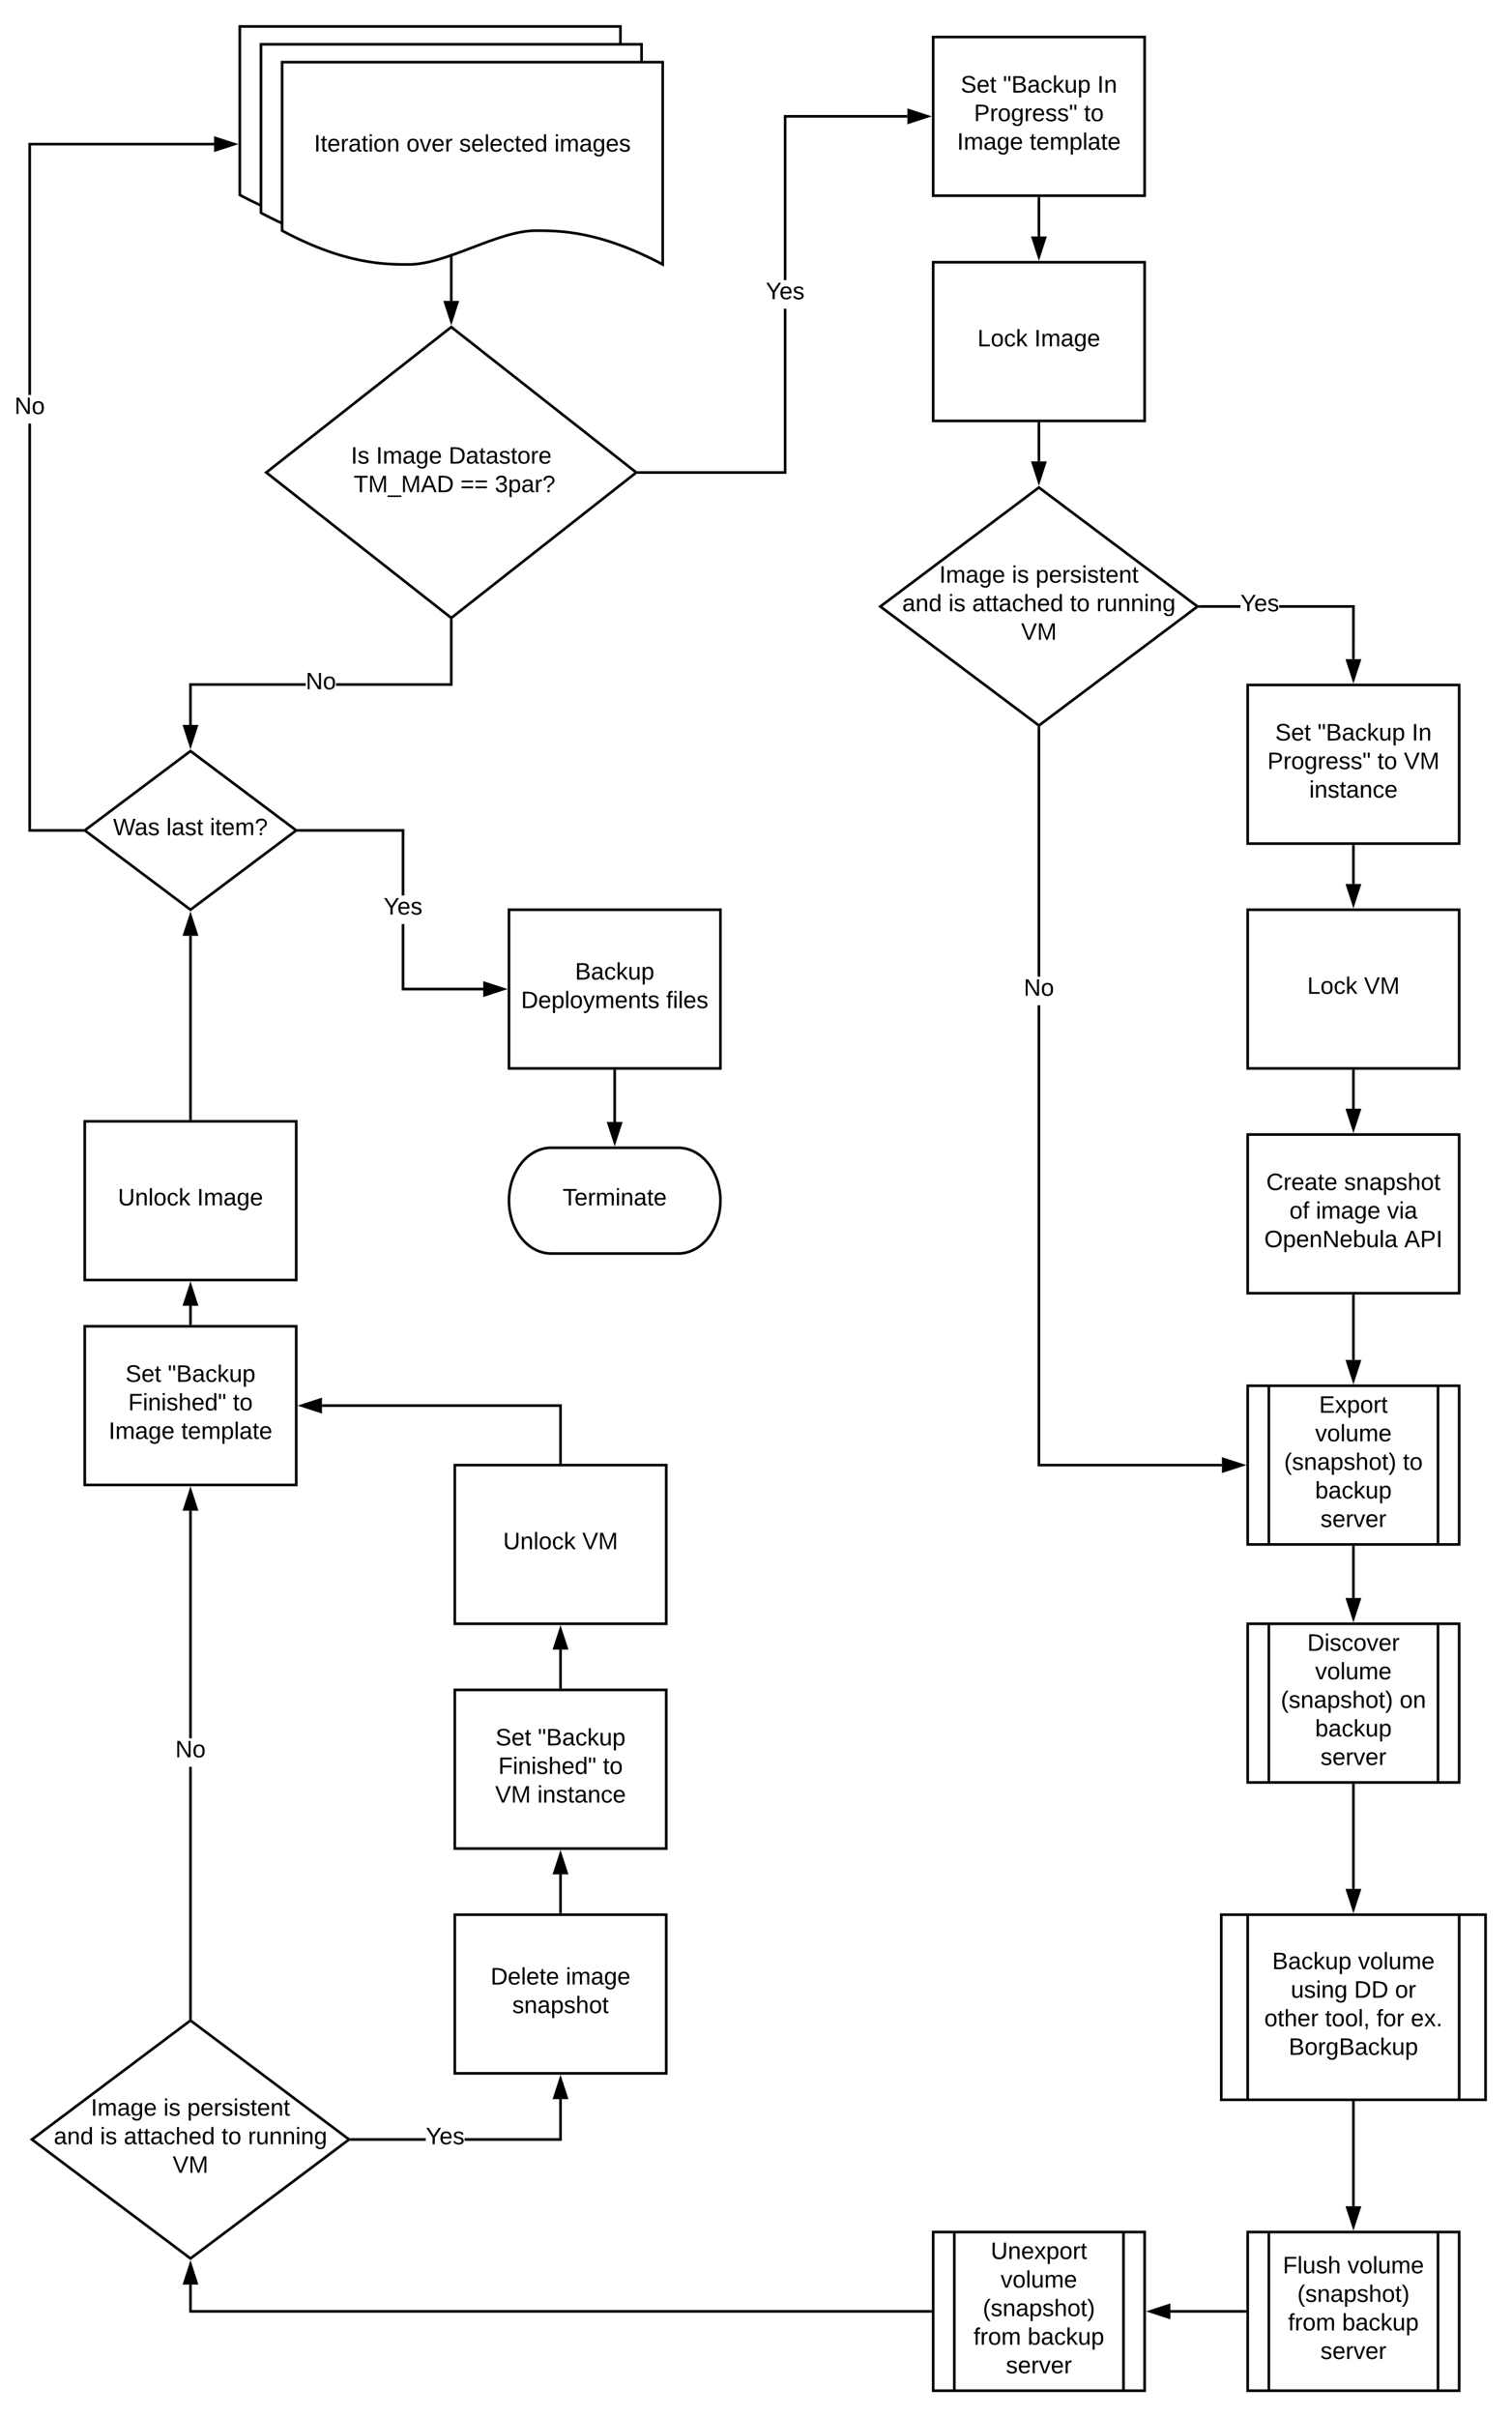 <svg xmlns="http://www.w3.org/2000/svg" xmlns:xlink="http://www.w3.org/1999/xlink" xmlns:lucid="lucid" width="1144.14" height="1828"><g transform="translate(-77.525 -21.2)" lucid:page-tab-id="0_0"><path d="M0 0h1323.2v1870.4H0z" fill="#fff"/><path d="M259 41.2h288v153c-48.1-25.55-78.05-25.55-96.2-25.55-28.8 0-67.1 25.55-95.9 25.55-17.85 0-48.1 0-95.9-25.55z" stroke="#000" stroke-width="2" fill="#fff"/><path d="M275 54.7h288v153c-48.1-25.55-78.05-25.55-96.2-25.55-28.8 0-67.1 25.55-95.9 25.55-17.85 0-48.1 0-95.9-25.55z" stroke="#000" stroke-width="2" fill="#fff"/><path d="M291 68.2h288v153c-48.1-25.55-78.05-25.55-96.2-25.55-28.8 0-67.1 25.55-95.9 25.55-17.85 0-48.1 0-95.9-25.55z" stroke="#000" stroke-width="2" fill="#fff"/><use xlink:href="#a" transform="matrix(1,0,0,1,296,73.2) translate(19.15 62.6)"/><use xlink:href="#b" transform="matrix(1,0,0,1,296,73.2) translate(89.05 62.6)"/><use xlink:href="#c" transform="matrix(1,0,0,1,296,73.2) translate(129 62.6)"/><use xlink:href="#d" transform="matrix(1,0,0,1,296,73.2) translate(200.95 62.6)"/><path d="M419 268.53l140 110-140 110-140-110z" stroke="#000" stroke-width="2" fill="#fff"/><use xlink:href="#e" transform="matrix(1,0,0,1,284,273.533) translate(59.075 98.3)"/><use xlink:href="#f" transform="matrix(1,0,0,1,284,273.533) translate(78.075 98.3)"/><use xlink:href="#g" transform="matrix(1,0,0,1,284,273.533) translate(133.025 98.3)"/><use xlink:href="#h" transform="matrix(1,0,0,1,284,273.533) translate(56.125 119.9)"/><use xlink:href="#i" transform="matrix(1,0,0,1,284,273.533) translate(61.125 119.9)"/><use xlink:href="#j" transform="matrix(1,0,0,1,284,273.533) translate(141.925 119.9)"/><use xlink:href="#k" transform="matrix(1,0,0,1,284,273.533) translate(167.925 119.9)"/><path d="M863.67 389.87l120 90-120 90-120-90z" stroke="#000" stroke-width="2" fill="#fff"/><use xlink:href="#l" transform="matrix(1,0,0,1,748.667,394.867) translate(39.6 67)"/><use xlink:href="#m" transform="matrix(1,0,0,1,748.667,394.867) translate(94.55 67)"/><use xlink:href="#n" transform="matrix(1,0,0,1,748.667,394.867) translate(112.5 67)"/><use xlink:href="#o" transform="matrix(1,0,0,1,748.667,394.867) translate(11.575 88.6)"/><use xlink:href="#m" transform="matrix(1,0,0,1,748.667,394.867) translate(46.575 88.6)"/><use xlink:href="#p" transform="matrix(1,0,0,1,748.667,394.867) translate(64.525 88.6)"/><use xlink:href="#q" transform="matrix(1,0,0,1,748.667,394.867) translate(138.525 88.6)"/><use xlink:href="#r" transform="matrix(1,0,0,1,748.667,394.867) translate(158.525 88.6)"/><use xlink:href="#s" transform="matrix(1,0,0,1,748.667,394.867) translate(101.525 110.2)"/><path d="M783.67 49.2h160v120h-160z" stroke="#000" stroke-width="2" fill="#fff"/><use xlink:href="#t" transform="matrix(1,0,0,1,788.667,54.2) translate(15.825 37)"/><use xlink:href="#u" transform="matrix(1,0,0,1,788.667,54.2) translate(47.825 37)"/><use xlink:href="#v" transform="matrix(1,0,0,1,788.667,54.2) translate(119.175 37)"/><use xlink:href="#w" transform="matrix(1,0,0,1,788.667,54.2) translate(25.875 58.6)"/><use xlink:href="#x" transform="matrix(1,0,0,1,788.667,54.2) translate(109.125 58.6)"/><use xlink:href="#f" transform="matrix(1,0,0,1,788.667,54.2) translate(13.075 80.2)"/><use xlink:href="#y" transform="matrix(1,0,0,1,788.667,54.2) translate(68.025 80.2)"/><path d="M421.67 1469.2h160v120h-160z" stroke="#000" stroke-width="2" fill="#fff"/><use xlink:href="#z" transform="matrix(1,0,0,1,426.667,1474.2) translate(22.1 47.8)"/><use xlink:href="#A" transform="matrix(1,0,0,1,426.667,1474.2) translate(79 47.8)"/><use xlink:href="#B" transform="matrix(1,0,0,1,426.667,1474.2) translate(38.5 69.4)"/><path d="M1102.67 519.7h-2v-38.83h-55.16v-2h57.17zm-116.34-38.83v-2h29.83v2z"/><path d="M986.36 480.87H984l1.33-1-1.33-1h2.36zM1101.67 534.96l-4.64-14.26h9.27z"/><path d="M1101.67 538.2l-6.02-18.5h12.03zm-3.26-16.5l3.27 10.03 3.26-10.03z"/><use xlink:href="#C" transform="matrix(1,0,0,1,1016.161,469.067) translate(0 14.4)"/><path d="M221.67 589.2l80 60-80 60-80-60z" stroke="#000" stroke-width="2" fill="#fff"/><use xlink:href="#D" transform="matrix(1,0,0,1,146.667,594.2) translate(16.425 58.6)"/><use xlink:href="#E" transform="matrix(1,0,0,1,146.667,594.2) translate(56.725 58.6)"/><use xlink:href="#F" transform="matrix(1,0,0,1,146.667,594.2) translate(89.675 58.6)"/><path d="M101 648.2h38v2H99V341.5h2zm138.5-517H101v188.7h-2V129.2h140.5z"/><path d="M140 649.2l1.33 1h-2.36v-2h2.36zM254.76 130.2l-14.26 4.64v-9.27z"/><path d="M258 130.2l-18.5 6.02V124.2zm-16.5 3.27l10.03-3.26-10.03-3.25z"/><use xlink:href="#G" transform="matrix(1,0,0,1,88.525,319.904) translate(0 14.4)"/><path d="M308.86 539.88h-86.2v29.57h-2v-31.57h88.2zm111.14 0h-88.2v-2H418V490.8h2z"/><path d="M420 490.83h-2v-1.8l1 .78 1-.78zM221.67 584.7l-4.64-14.25h9.27z"/><path d="M221.67 587.95l-6.02-18.5h12.03zm-3.26-16.5l3.27 10.03 3.26-10.03z"/><use xlink:href="#G" transform="matrix(1,0,0,1,308.858,528.078) translate(0 14.4)"/><path d="M672.64 379.53H561.62v-2h109.02V254.67h2zm91.52-269.33h-91.52v122.87h-2V108.2h93.52z"/><path d="M561.64 379.53h-2.3l1.28-1-1.27-1h2.3zM779.43 109.2l-14.27 4.64v-9.28z"/><path d="M782.67 109.2l-18.5 6v-12zm-16.5 3.26l10.02-3.26-10.04-3.26z"/><use xlink:href="#C" transform="matrix(1,0,0,1,656.968,233.067) translate(0 14.4)"/><path d="M383.5 768.2h59.66v2H381.5V720h2zm0-69.8h-2v-48.2h-77.17v-2h79.17z"/><path d="M304.36 650.2H302l1.33-1-1.33-1h2.36zM458.43 769.2l-14.27 4.64v-9.28z"/><path d="M461.67 769.2l-18.5 6v-12zm-16.5 3.26l10.02-3.26-10.04-3.26z"/><use xlink:href="#C" transform="matrix(1,0,0,1,367.825,698.4) translate(0 14.4)"/><path d="M462.67 709.2h160v120h-160z" stroke="#000" stroke-width="2" fill="#fff"/><use xlink:href="#H" transform="matrix(1,0,0,1,467.667,714.2) translate(45 47.8)"/><use xlink:href="#I" transform="matrix(1,0,0,1,467.667,714.2) translate(4.125 69.4)"/><use xlink:href="#J" transform="matrix(1,0,0,1,467.667,714.2) translate(113.975 69.4)"/><path d="M864.67 1128.2h137.5v2h-139.5V781.43h2zm0-368.37h-2v-187.7h2z"/><path d="M864.67 572.14h-2v-1.77l1 .75 1-.75zM1017.43 1129.2l-14.27 4.64v-9.28z"/><path d="M1020.67 1129.2l-18.5 6v-12zm-16.5 3.26l10.02-3.26-10.04-3.26z"/><use xlink:href="#G" transform="matrix(1,0,0,1,852.192,759.831) translate(0 14.4)"/><path d="M141.67 1024.2h160v120h-160z" stroke="#000" stroke-width="2" fill="#fff"/><use xlink:href="#t" transform="matrix(1,0,0,1,146.667,1029.2) translate(25.825 37)"/><use xlink:href="#K" transform="matrix(1,0,0,1,146.667,1029.2) translate(57.825 37)"/><use xlink:href="#L" transform="matrix(1,0,0,1,146.667,1029.2) translate(27.9 58.6)"/><use xlink:href="#M" transform="matrix(1,0,0,1,146.667,1029.2) translate(107.1 58.6)"/><use xlink:href="#N" transform="matrix(1,0,0,1,146.667,1029.2) translate(13.075 80.2)"/><use xlink:href="#y" transform="matrix(1,0,0,1,146.667,1029.2) translate(68.025 80.2)"/><path d="M1021.67 539.2h160v120h-160z" stroke="#000" stroke-width="2" fill="#fff"/><use xlink:href="#t" transform="matrix(1,0,0,1,1026.667,544.2) translate(15.825 37)"/><use xlink:href="#u" transform="matrix(1,0,0,1,1026.667,544.2) translate(47.825 37)"/><use xlink:href="#v" transform="matrix(1,0,0,1,1026.667,544.2) translate(119.175 37)"/><use xlink:href="#w" transform="matrix(1,0,0,1,1026.667,544.2) translate(9.9 58.6)"/><use xlink:href="#q" transform="matrix(1,0,0,1,1026.667,544.2) translate(93.15 58.6)"/><use xlink:href="#O" transform="matrix(1,0,0,1,1026.667,544.2) translate(113.15 58.6)"/><use xlink:href="#P" transform="matrix(1,0,0,1,1026.667,544.2) translate(41.525 80.2)"/><path d="M1021.67 879.2h160v120h-160z" stroke="#000" stroke-width="2" fill="#fff"/><use xlink:href="#Q" transform="matrix(1,0,0,1,1026.667,884.2) translate(9.05 37)"/><use xlink:href="#R" transform="matrix(1,0,0,1,1026.667,884.2) translate(67.95 37)"/><use xlink:href="#S" transform="matrix(1,0,0,1,1026.667,884.2) translate(26.575 58.6)"/><use xlink:href="#T" transform="matrix(1,0,0,1,1026.667,884.2) translate(46.575 58.6)"/><use xlink:href="#U" transform="matrix(1,0,0,1,1026.667,884.2) translate(100.475 58.6)"/><use xlink:href="#V" transform="matrix(1,0,0,1,1026.667,884.2) translate(7.55 80.2)"/><use xlink:href="#W" transform="matrix(1,0,0,1,1026.667,884.2) translate(113.45 80.2)"/><path d="M1021.67 1069.2h160v120h-160z" stroke="#000" stroke-width="2" fill="#fff"/><path d="M1037.67 1069.2v120m128-120v120" stroke="#000" stroke-width="2" fill="none"/><use xlink:href="#X" transform="matrix(1,0,0,1,1046.667,1074.2) translate(29.025 15.4)"/><use xlink:href="#Y" transform="matrix(1,0,0,1,1046.667,1074.2) translate(26.05 37)"/><use xlink:href="#Z" transform="matrix(1,0,0,1,1046.667,1074.2) translate(2.55 58.6)"/><use xlink:href="#x" transform="matrix(1,0,0,1,1046.667,1074.2) translate(92.45 58.6)"/><use xlink:href="#aa" transform="matrix(1,0,0,1,1046.667,1074.2) translate(26 80.2)"/><use xlink:href="#ab" transform="matrix(1,0,0,1,1046.667,1074.2) translate(30.05 101.8)"/><path d="M1021.67 1249.2h160v120h-160z" stroke="#000" stroke-width="2" fill="#fff"/><path d="M1037.67 1249.2v120m128-120v120" stroke="#000" stroke-width="2" fill="none"/><use xlink:href="#ac" transform="matrix(1,0,0,1,1046.667,1254.2) translate(20.075 15.4)"/><use xlink:href="#Y" transform="matrix(1,0,0,1,1046.667,1254.2) translate(26.05 37)"/><use xlink:href="#Z" transform="matrix(1,0,0,1,1046.667,1254.2) translate(0.05 58.6)"/><use xlink:href="#ad" transform="matrix(1,0,0,1,1046.667,1254.2) translate(89.95 58.6)"/><use xlink:href="#aa" transform="matrix(1,0,0,1,1046.667,1254.2) translate(26 80.2)"/><use xlink:href="#ab" transform="matrix(1,0,0,1,1046.667,1254.2) translate(30.05 101.8)"/><path d="M1101.67 1191.2v38.5" stroke="#000" stroke-width="2" fill="none"/><path d="M1102.67 1191.23h-2v-1.03h2z"/><path d="M1101.67 1244.96l-4.64-14.26h9.27z" stroke="#000" stroke-width="2"/><path d="M1001.67 1469.2h200v140h-200z" stroke="#000" stroke-width="2" fill="#fff"/><path d="M1021.67 1469.2v140m160-140v140" stroke="#000" stroke-width="2" fill="none"/><use xlink:href="#ae" transform="matrix(1,0,0,1,1031.667,1474.2) translate(8.55 36.2)"/><use xlink:href="#Y" transform="matrix(1,0,0,1,1031.667,1474.2) translate(73.55 36.2)"/><use xlink:href="#af" transform="matrix(1,0,0,1,1031.667,1474.2) translate(22.6 57.8)"/><use xlink:href="#ag" transform="matrix(1,0,0,1,1031.667,1474.2) translate(70.55 57.8)"/><use xlink:href="#ah" transform="matrix(1,0,0,1,1031.667,1474.2) translate(101.45 57.8)"/><use xlink:href="#ai" transform="matrix(1,0,0,1,1031.667,1474.2) translate(2.575 79.4)"/><use xlink:href="#aj" transform="matrix(1,0,0,1,1031.667,1474.2) translate(48.525 79.4)"/><use xlink:href="#ak" transform="matrix(1,0,0,1,1031.667,1474.2) translate(87.475 79.4)"/><use xlink:href="#al" transform="matrix(1,0,0,1,1031.667,1474.2) translate(113.425 79.4)"/><use xlink:href="#am" transform="matrix(1,0,0,1,1031.667,1474.2) translate(21.025 101)"/><path d="M1021.67 1709.2h160v120h-160z" stroke="#000" stroke-width="2" fill="#fff"/><path d="M1037.67 1709.2v120m128-120v120" stroke="#000" stroke-width="2" fill="none"/><use xlink:href="#an" transform="matrix(1,0,0,1,1046.667,1714.2) translate(1.6 26.2)"/><use xlink:href="#Y" transform="matrix(1,0,0,1,1046.667,1714.2) translate(50.5 26.2)"/><use xlink:href="#ao" transform="matrix(1,0,0,1,1046.667,1714.2) translate(12.55 47.8)"/><use xlink:href="#ap" transform="matrix(1,0,0,1,1046.667,1714.2) translate(5.55 69.4)"/><use xlink:href="#aa" transform="matrix(1,0,0,1,1046.667,1714.2) translate(46.45 69.4)"/><use xlink:href="#ab" transform="matrix(1,0,0,1,1046.667,1714.2) translate(30.05 91)"/><path d="M783.67 1709.2h160v120h-160z" stroke="#000" stroke-width="2" fill="#fff"/><path d="M799.67 1709.2v120m128-120v120" stroke="#000" stroke-width="2" fill="none"/><use xlink:href="#aq" transform="matrix(1,0,0,1,808.667,1714.2) translate(18.55 15.4)"/><use xlink:href="#Y" transform="matrix(1,0,0,1,808.667,1714.2) translate(26.05 37)"/><use xlink:href="#ao" transform="matrix(1,0,0,1,808.667,1714.2) translate(12.55 58.6)"/><use xlink:href="#ap" transform="matrix(1,0,0,1,808.667,1714.2) translate(5.55 80.2)"/><use xlink:href="#aa" transform="matrix(1,0,0,1,808.667,1714.2) translate(46.45 80.2)"/><use xlink:href="#ab" transform="matrix(1,0,0,1,808.667,1714.2) translate(30.05 101.8)"/><path d="M1101.67 1611.2v78.5" stroke="#000" stroke-width="2" fill="none"/><path d="M1102.67 1611.23h-2v-1.03h2z"/><path d="M1101.67 1704.96l-4.64-14.26h9.27z" stroke="#000" stroke-width="2"/><path d="M1019.67 1769.2h-56.5" stroke="#000" stroke-width="2" fill="none"/><path d="M1020.67 1770.2h-1.03v-2h1.03z"/><path d="M947.9 1769.2l14.27-4.64v9.28z" stroke="#000" stroke-width="2"/><path d="M221.67 1549.2l120 90-120 90-120-90z" stroke="#000" stroke-width="2" fill="#fff"/><g><use xlink:href="#l" transform="matrix(1,0,0,1,106.667,1554.2) translate(39.6 67)"/><use xlink:href="#m" transform="matrix(1,0,0,1,106.667,1554.2) translate(94.55 67)"/><use xlink:href="#n" transform="matrix(1,0,0,1,106.667,1554.2) translate(112.5 67)"/><use xlink:href="#o" transform="matrix(1,0,0,1,106.667,1554.2) translate(11.575 88.6)"/><use xlink:href="#m" transform="matrix(1,0,0,1,106.667,1554.2) translate(46.575 88.6)"/><use xlink:href="#p" transform="matrix(1,0,0,1,106.667,1554.2) translate(64.525 88.6)"/><use xlink:href="#q" transform="matrix(1,0,0,1,106.667,1554.2) translate(138.525 88.6)"/><use xlink:href="#r" transform="matrix(1,0,0,1,106.667,1554.2) translate(158.525 88.6)"/><use xlink:href="#s" transform="matrix(1,0,0,1,106.667,1554.2) translate(101.525 110.2)"/></g><path d="M781.67 1769.2h-560v-20.25" stroke="#000" stroke-width="2" fill="none"/><path d="M782.67 1770.2h-1.03v-2h1.03z"/><path d="M221.67 1733.7l4.63 14.25h-9.27z" stroke="#000" stroke-width="2"/><path d="M421.67 1299.2h160v120h-160z" stroke="#000" stroke-width="2" fill="#fff"/><g><use xlink:href="#t" transform="matrix(1,0,0,1,426.667,1304.2) translate(25.825 37)"/><use xlink:href="#K" transform="matrix(1,0,0,1,426.667,1304.2) translate(57.825 37)"/><use xlink:href="#L" transform="matrix(1,0,0,1,426.667,1304.2) translate(27.9 58.6)"/><use xlink:href="#M" transform="matrix(1,0,0,1,426.667,1304.2) translate(107.1 58.6)"/><use xlink:href="#ar" transform="matrix(1,0,0,1,426.667,1304.2) translate(25.55 80.2)"/><use xlink:href="#P" transform="matrix(1,0,0,1,426.667,1304.2) translate(57.5 80.2)"/></g><path d="M501.67 1467.2v-28.5" stroke="#000" stroke-width="2" fill="none"/><path d="M502.67 1468.2h-2v-1.03h2z"/><path d="M501.67 1423.44l4.63 14.26h-9.27z" stroke="#000" stroke-width="2"/><path d="M590.67 889.2c17.67 0 32 17.9 32 40s-14.33 40-32 40h-96c-17.68 0-32-17.9-32-40s14.32-40 32-40z" stroke="#000" stroke-width="2" fill="#fff"/><g><use xlink:href="#as" transform="matrix(1,0,0,1,467.667,894.2) translate(35.6 38.6)"/></g><path d="M542.67 831.2v38.5" stroke="#000" stroke-width="2" fill="none"/><path d="M543.67 831.23h-2v-1.03h2z"/><path d="M542.67 884.96l-4.64-14.26h9.27z" stroke="#000" stroke-width="2"/><path d="M1101.67 1371.2v78.5" stroke="#000" stroke-width="2" fill="none"/><path d="M1102.67 1371.23h-2v-1.03h2z"/><path d="M1101.67 1464.96l-4.64-14.26h9.27z" stroke="#000" stroke-width="2"/><path d="M1101.67 1001.2v48.5" stroke="#000" stroke-width="2" fill="none"/><path d="M1102.67 1001.23h-2v-1.03h2z"/><path d="M1101.67 1064.96l-4.64-14.26h9.27z" stroke="#000" stroke-width="2"/><path d="M783.67 219.53h160v120h-160z" stroke="#000" stroke-width="2" fill="#fff"/><g><use xlink:href="#at" transform="matrix(1,0,0,1,788.667,224.533) translate(28.525 58.6)"/><use xlink:href="#au" transform="matrix(1,0,0,1,788.667,224.533) translate(71.525 58.6)"/></g><path d="M863.67 171.2v28.83" stroke="#000" stroke-width="2" fill="none"/><path d="M864.67 171.23h-2v-1.03h2z"/><path d="M863.67 215.3l-4.64-14.27h9.27z" stroke="#000" stroke-width="2"/><path d="M863.67 341.53v28.58" stroke="#000" stroke-width="2" fill="none"/><path d="M864.67 341.56h-2v-1.03h2z"/><path d="M863.67 385.38l-4.64-14.27h9.27z" stroke="#000" stroke-width="2"/><path d="M141.67 869.2h160v120h-160z" stroke="#000" stroke-width="2" fill="#fff"/><g><use xlink:href="#av" transform="matrix(1,0,0,1,146.667,874.2) translate(20.075 58.6)"/><use xlink:href="#au" transform="matrix(1,0,0,1,146.667,874.2) translate(79.975 58.6)"/></g><path d="M221.67 1022.2v-13.5" stroke="#000" stroke-width="2" fill="none"/><path d="M222.67 1023.2h-2v-1.03h2z"/><path d="M221.67 993.44l4.63 14.26h-9.27z" stroke="#000" stroke-width="2"/><path d="M1021.67 709.2h160v120h-160z" stroke="#000" stroke-width="2" fill="#fff"/><g><use xlink:href="#at" transform="matrix(1,0,0,1,1026.667,714.2) translate(40.025 58.6)"/><use xlink:href="#s" transform="matrix(1,0,0,1,1026.667,714.2) translate(83.025 58.6)"/></g><path d="M1101.67 661.2v28.5" stroke="#000" stroke-width="2" fill="none"/><path d="M1102.67 661.23h-2v-1.03h2z"/><path d="M1101.67 704.96l-4.64-14.26h9.27z" stroke="#000" stroke-width="2"/><path d="M1101.67 831.2v28.5" stroke="#000" stroke-width="2" fill="none"/><path d="M1102.67 831.23h-2v-1.03h2z"/><path d="M1101.67 874.96l-4.64-14.26h9.27z" stroke="#000" stroke-width="2"/><path d="M421.67 1129.2h160v120h-160z" stroke="#000" stroke-width="2" fill="#fff"/><g><use xlink:href="#av" transform="matrix(1,0,0,1,426.667,1134.2) translate(31.575 58.6)"/><use xlink:href="#s" transform="matrix(1,0,0,1,426.667,1134.2) translate(91.475 58.6)"/></g><path d="M501.67 1297.2v-28.5" stroke="#000" stroke-width="2" fill="none"/><path d="M502.67 1298.2h-2v-1.03h2z"/><path d="M501.67 1253.44l4.63 14.26h-9.27z" stroke="#000" stroke-width="2"/><path d="M419 215.84v32.92" stroke="#000" stroke-width="2" fill="none"/><path d="M420 215.87h-2v-.68l2-.7z"/><path d="M419 264.03l-4.64-14.27h9.28z" stroke="#000" stroke-width="2"/><path d="M222.67 1546.95h-2v-189.58h2zm0-211.17h-2V1163.7h2z"/><path d="M222.67 1548.7l-1-.75-1 .75v-1.78h2zM226.3 1162.7h-9.27l4.64-14.26z"/><path d="M227.68 1163.7h-12.03l6.02-18.5zm-9.27-2h6.53l-3.26-10.03z"/><g><use xlink:href="#aw" transform="matrix(1,0,0,1,210.192,1335.775) translate(0 14.4)"/></g><path d="M399.7 1640.2h-55.37v-2h55.38zm102.97 0h-73.6v-2h71.6v-29.5h2z"/><path d="M344.36 1640.2H342l1.33-1-1.33-1h2.36zM506.3 1607.7h-9.27l4.64-14.26z"/><path d="M507.68 1608.7h-12.03l6.02-18.5zm-9.27-2h6.53l-3.26-10.03z"/><g><use xlink:href="#ax" transform="matrix(1,0,0,1,399.711,1628.4) translate(0 14.4)"/></g><path d="M501.67 1127.2v-43h-180.5" stroke="#000" stroke-width="2" fill="none"/><path d="M502.67 1128.2h-2v-1.03h2z"/><path d="M305.9 1084.2l14.27-4.64v9.28z" stroke="#000" stroke-width="2"/><path d="M221.67 867.2V728.95" stroke="#000" stroke-width="2" fill="none"/><path d="M222.67 868.2h-2v-1.03h2z"/><path d="M221.67 713.7l4.63 14.25h-9.27z" stroke="#000" stroke-width="2"/><defs><path d="M33 0v-248h34V0H33" id="ay"/><path d="M59-47c-2 24 18 29 38 22v24C64 9 27 4 27-40v-127H5v-23h24l9-43h21v43h35v23H59v120" id="az"/><path d="M100-194c63 0 86 42 84 106H49c0 40 14 67 53 68 26 1 43-12 49-29l28 8c-11 28-37 45-77 45C44 4 14-33 15-96c1-61 26-98 85-98zm52 81c6-60-76-77-97-28-3 7-6 17-6 28h103" id="aA"/><path d="M114-163C36-179 61-72 57 0H25l-1-190h30c1 12-1 29 2 39 6-27 23-49 58-41v29" id="aB"/><path d="M141-36C126-15 110 5 73 4 37 3 15-17 15-53c-1-64 63-63 125-63 3-35-9-54-41-54-24 1-41 7-42 31l-33-3c5-37 33-52 76-52 45 0 72 20 72 64v82c-1 20 7 32 28 27v20c-31 9-61-2-59-35zM48-53c0 20 12 33 32 33 41-3 63-29 60-74-43 2-92-5-92 41" id="aC"/><path d="M24-231v-30h32v30H24zM24 0v-190h32V0H24" id="aD"/><path d="M100-194c62-1 85 37 85 99 1 63-27 99-86 99S16-35 15-95c0-66 28-99 85-99zM99-20c44 1 53-31 53-75 0-43-8-75-51-75s-53 32-53 75 10 74 51 75" id="aE"/><path d="M117-194c89-4 53 116 60 194h-32v-121c0-31-8-49-39-48C34-167 62-67 57 0H25l-1-190h30c1 10-1 24 2 32 11-22 29-35 61-36" id="aF"/><g id="a"><use transform="matrix(0.05,0,0,0.05,0,0)" xlink:href="#ay"/><use transform="matrix(0.05,0,0,0.05,5,0)" xlink:href="#az"/><use transform="matrix(0.05,0,0,0.05,10,0)" xlink:href="#aA"/><use transform="matrix(0.05,0,0,0.05,20,0)" xlink:href="#aB"/><use transform="matrix(0.05,0,0,0.05,25.95,0)" xlink:href="#aC"/><use transform="matrix(0.05,0,0,0.05,35.95,0)" xlink:href="#az"/><use transform="matrix(0.05,0,0,0.05,40.95,0)" xlink:href="#aD"/><use transform="matrix(0.05,0,0,0.05,44.9,0)" xlink:href="#aE"/><use transform="matrix(0.05,0,0,0.05,54.9,0)" xlink:href="#aF"/></g><path d="M108 0H70L1-190h34L89-25l56-165h34" id="aG"/><g id="b"><use transform="matrix(0.05,0,0,0.05,0,0)" xlink:href="#aE"/><use transform="matrix(0.05,0,0,0.05,10,0)" xlink:href="#aG"/><use transform="matrix(0.05,0,0,0.05,19,0)" xlink:href="#aA"/><use transform="matrix(0.05,0,0,0.05,29,0)" xlink:href="#aB"/></g><path d="M135-143c-3-34-86-38-87 0 15 53 115 12 119 90S17 21 10-45l28-5c4 36 97 45 98 0-10-56-113-15-118-90-4-57 82-63 122-42 12 7 21 19 24 35" id="aH"/><path d="M24 0v-261h32V0H24" id="aI"/><path d="M96-169c-40 0-48 33-48 73s9 75 48 75c24 0 41-14 43-38l32 2c-6 37-31 61-74 61-59 0-76-41-82-99-10-93 101-131 147-64 4 7 5 14 7 22l-32 3c-4-21-16-35-41-35" id="aJ"/><path d="M85-194c31 0 48 13 60 33l-1-100h32l1 261h-30c-2-10 0-23-3-31C134-8 116 4 85 4 32 4 16-35 15-94c0-66 23-100 70-100zm9 24c-40 0-46 34-46 75 0 40 6 74 45 74 42 0 51-32 51-76 0-42-9-74-50-73" id="aK"/><g id="c"><use transform="matrix(0.05,0,0,0.05,0,0)" xlink:href="#aH"/><use transform="matrix(0.05,0,0,0.05,9,0)" xlink:href="#aA"/><use transform="matrix(0.05,0,0,0.05,19,0)" xlink:href="#aI"/><use transform="matrix(0.05,0,0,0.05,22.95,0)" xlink:href="#aA"/><use transform="matrix(0.05,0,0,0.05,32.95,0)" xlink:href="#aJ"/><use transform="matrix(0.05,0,0,0.05,41.95,0)" xlink:href="#az"/><use transform="matrix(0.05,0,0,0.05,46.95,0)" xlink:href="#aA"/><use transform="matrix(0.05,0,0,0.05,56.95,0)" xlink:href="#aK"/></g><path d="M210-169c-67 3-38 105-44 169h-31v-121c0-29-5-50-35-48C34-165 62-65 56 0H25l-1-190h30c1 10-1 24 2 32 10-44 99-50 107 0 11-21 27-35 58-36 85-2 47 119 55 194h-31v-121c0-29-5-49-35-48" id="aL"/><path d="M177-190C167-65 218 103 67 71c-23-6-38-20-44-43l32-5c15 47 100 32 89-28v-30C133-14 115 1 83 1 29 1 15-40 15-95c0-56 16-97 71-98 29-1 48 16 59 35 1-10 0-23 2-32h30zM94-22c36 0 50-32 50-73 0-42-14-75-50-75-39 0-46 34-46 75s6 73 46 73" id="aM"/><g id="d"><use transform="matrix(0.05,0,0,0.05,0,0)" xlink:href="#aD"/><use transform="matrix(0.05,0,0,0.05,3.95,0)" xlink:href="#aL"/><use transform="matrix(0.05,0,0,0.05,18.9,0)" xlink:href="#aC"/><use transform="matrix(0.05,0,0,0.05,28.9,0)" xlink:href="#aM"/><use transform="matrix(0.05,0,0,0.05,38.9,0)" xlink:href="#aA"/><use transform="matrix(0.05,0,0,0.05,48.9,0)" xlink:href="#aH"/></g><g id="e"><use transform="matrix(0.05,0,0,0.05,0,0)" xlink:href="#ay"/><use transform="matrix(0.05,0,0,0.05,5,0)" xlink:href="#aH"/></g><g id="f"><use transform="matrix(0.05,0,0,0.05,0,0)" xlink:href="#ay"/><use transform="matrix(0.05,0,0,0.05,5,0)" xlink:href="#aL"/><use transform="matrix(0.05,0,0,0.05,19.95,0)" xlink:href="#aC"/><use transform="matrix(0.05,0,0,0.05,29.95,0)" xlink:href="#aM"/><use transform="matrix(0.05,0,0,0.05,39.95,0)" xlink:href="#aA"/></g><path d="M30-248c118-7 216 8 213 122C240-48 200 0 122 0H30v-248zM63-27c89 8 146-16 146-99s-60-101-146-95v194" id="aN"/><g id="g"><use transform="matrix(0.05,0,0,0.05,0,0)" xlink:href="#aN"/><use transform="matrix(0.05,0,0,0.05,12.95,0)" xlink:href="#aC"/><use transform="matrix(0.05,0,0,0.05,22.95,0)" xlink:href="#az"/><use transform="matrix(0.05,0,0,0.05,27.95,0)" xlink:href="#aC"/><use transform="matrix(0.05,0,0,0.05,37.95,0)" xlink:href="#aH"/><use transform="matrix(0.05,0,0,0.05,46.95,0)" xlink:href="#az"/><use transform="matrix(0.05,0,0,0.05,51.95,0)" xlink:href="#aE"/><use transform="matrix(0.05,0,0,0.05,61.95,0)" xlink:href="#aB"/><use transform="matrix(0.05,0,0,0.05,67.9,0)" xlink:href="#aA"/></g><path d="M127-220V0H93v-220H8v-28h204v28h-85" id="aO"/><path d="M240 0l2-218c-23 76-54 145-80 218h-23L58-218 59 0H30v-248h44l77 211c21-75 51-140 76-211h43V0h-30" id="aP"/><path d="M-5 72V49h209v23H-5" id="aQ"/><path d="M205 0l-28-72H64L36 0H1l101-248h38L239 0h-34zm-38-99l-47-123c-12 45-31 82-46 123h93" id="aR"/><g id="i"><use transform="matrix(0.05,0,0,0.05,0,0)" xlink:href="#aO"/><use transform="matrix(0.05,0,0,0.05,10.95,0)" xlink:href="#aP"/><use transform="matrix(0.05,0,0,0.05,25.9,0)" xlink:href="#aQ"/><use transform="matrix(0.05,0,0,0.05,35.9,0)" xlink:href="#aP"/><use transform="matrix(0.05,0,0,0.05,50.85,0)" xlink:href="#aR"/><use transform="matrix(0.05,0,0,0.05,62.85,0)" xlink:href="#aN"/></g><path d="M18-150v-26h174v26H18zm0 90v-26h174v26H18" id="aS"/><g id="j"><use transform="matrix(0.05,0,0,0.05,0,0)" xlink:href="#aS"/><use transform="matrix(0.05,0,0,0.05,10.5,0)" xlink:href="#aS"/></g><path d="M126-127c33 6 58 20 58 59 0 88-139 92-164 29-3-8-5-16-6-25l32-3c6 27 21 44 54 44 32 0 52-15 52-46 0-38-36-46-79-43v-28c39 1 72-4 72-42 0-27-17-43-46-43-28 0-47 15-49 41l-32-3c6-42 35-63 81-64 48-1 79 21 79 65 0 36-21 52-52 59" id="aT"/><path d="M115-194c55 1 70 41 70 98S169 2 115 4C84 4 66-9 55-30l1 105H24l-1-265h31l2 30c10-21 28-34 59-34zm-8 174c40 0 45-34 45-75s-6-73-45-74c-42 0-51 32-51 76 0 43 10 73 51 73" id="aU"/><path d="M103-251c84 0 111 97 45 133-19 10-37 24-39 52H78c0-63 77-55 77-114 0-30-21-42-52-43-32 0-53 17-56 46l-32-2c7-45 34-72 88-72zM77 0v-35h34V0H77" id="aV"/><g id="k"><use transform="matrix(0.05,0,0,0.05,0,0)" xlink:href="#aT"/><use transform="matrix(0.05,0,0,0.05,10,0)" xlink:href="#aU"/><use transform="matrix(0.05,0,0,0.05,20,0)" xlink:href="#aC"/><use transform="matrix(0.05,0,0,0.05,30,0)" xlink:href="#aB"/><use transform="matrix(0.05,0,0,0.05,35.95,0)" xlink:href="#aV"/></g><g id="l"><use transform="matrix(0.05,0,0,0.05,0,0)" xlink:href="#ay"/><use transform="matrix(0.05,0,0,0.05,5,0)" xlink:href="#aL"/><use transform="matrix(0.05,0,0,0.05,19.95,0)" xlink:href="#aC"/><use transform="matrix(0.05,0,0,0.05,29.95,0)" xlink:href="#aM"/><use transform="matrix(0.05,0,0,0.05,39.95,0)" xlink:href="#aA"/></g><g id="m"><use transform="matrix(0.05,0,0,0.05,0,0)" xlink:href="#aD"/><use transform="matrix(0.05,0,0,0.05,3.95,0)" xlink:href="#aH"/></g><g id="n"><use transform="matrix(0.05,0,0,0.05,0,0)" xlink:href="#aU"/><use transform="matrix(0.05,0,0,0.05,10,0)" xlink:href="#aA"/><use transform="matrix(0.05,0,0,0.05,20,0)" xlink:href="#aB"/><use transform="matrix(0.05,0,0,0.05,25.95,0)" xlink:href="#aH"/><use transform="matrix(0.05,0,0,0.05,34.95,0)" xlink:href="#aD"/><use transform="matrix(0.05,0,0,0.05,38.9,0)" xlink:href="#aH"/><use transform="matrix(0.05,0,0,0.05,47.9,0)" xlink:href="#az"/><use transform="matrix(0.05,0,0,0.05,52.9,0)" xlink:href="#aA"/><use transform="matrix(0.05,0,0,0.05,62.9,0)" xlink:href="#aF"/><use transform="matrix(0.05,0,0,0.05,72.9,0)" xlink:href="#az"/></g><g id="o"><use transform="matrix(0.05,0,0,0.05,0,0)" xlink:href="#aC"/><use transform="matrix(0.05,0,0,0.05,10,0)" xlink:href="#aF"/><use transform="matrix(0.05,0,0,0.05,20,0)" xlink:href="#aK"/></g><path d="M106-169C34-169 62-67 57 0H25v-261h32l-1 103c12-21 28-36 61-36 89 0 53 116 60 194h-32v-121c2-32-8-49-39-48" id="aW"/><g id="p"><use transform="matrix(0.05,0,0,0.05,0,0)" xlink:href="#aC"/><use transform="matrix(0.05,0,0,0.05,10,0)" xlink:href="#az"/><use transform="matrix(0.05,0,0,0.05,15,0)" xlink:href="#az"/><use transform="matrix(0.05,0,0,0.05,20,0)" xlink:href="#aC"/><use transform="matrix(0.05,0,0,0.05,30,0)" xlink:href="#aJ"/><use transform="matrix(0.05,0,0,0.05,39,0)" xlink:href="#aW"/><use transform="matrix(0.05,0,0,0.05,49,0)" xlink:href="#aA"/><use transform="matrix(0.05,0,0,0.05,59,0)" xlink:href="#aK"/></g><g id="q"><use transform="matrix(0.05,0,0,0.05,0,0)" xlink:href="#az"/><use transform="matrix(0.05,0,0,0.05,5,0)" xlink:href="#aE"/></g><path d="M84 4C-5 8 30-112 23-190h32v120c0 31 7 50 39 49 72-2 45-101 50-169h31l1 190h-30c-1-10 1-25-2-33-11 22-28 36-60 37" id="aX"/><g id="r"><use transform="matrix(0.05,0,0,0.05,0,0)" xlink:href="#aB"/><use transform="matrix(0.05,0,0,0.05,5.95,0)" xlink:href="#aX"/><use transform="matrix(0.05,0,0,0.05,15.95,0)" xlink:href="#aF"/><use transform="matrix(0.05,0,0,0.05,25.95,0)" xlink:href="#aF"/><use transform="matrix(0.05,0,0,0.05,35.95,0)" xlink:href="#aD"/><use transform="matrix(0.05,0,0,0.05,39.9,0)" xlink:href="#aF"/><use transform="matrix(0.05,0,0,0.05,49.9,0)" xlink:href="#aM"/></g><path d="M137 0h-34L2-248h35l83 218 83-218h36" id="aY"/><g id="s"><use transform="matrix(0.05,0,0,0.05,0,0)" xlink:href="#aY"/><use transform="matrix(0.05,0,0,0.05,12,0)" xlink:href="#aP"/></g><path d="M185-189c-5-48-123-54-124 2 14 75 158 14 163 119 3 78-121 87-175 55-17-10-28-26-33-46l33-7c5 56 141 63 141-1 0-78-155-14-162-118-5-82 145-84 179-34 5 7 8 16 11 25" id="aZ"/><g id="t"><use transform="matrix(0.05,0,0,0.05,0,0)" xlink:href="#aZ"/><use transform="matrix(0.05,0,0,0.05,12,0)" xlink:href="#aA"/><use transform="matrix(0.05,0,0,0.05,22,0)" xlink:href="#az"/></g><path d="M109-170H84l-4-78h32zm-65 0H19l-4-78h33" id="ba"/><path d="M160-131c35 5 61 23 61 61C221 17 115-2 30 0v-248c76 3 177-17 177 60 0 33-19 50-47 57zm-97-11c50-1 110 9 110-42 0-47-63-36-110-37v79zm0 115c55-2 124 14 124-45 0-56-70-42-124-44v89" id="bb"/><path d="M143 0L79-87 56-68V0H24v-261h32v163l83-92h37l-77 82L181 0h-38" id="bc"/><g id="u"><use transform="matrix(0.05,0,0,0.05,0,0)" xlink:href="#ba"/><use transform="matrix(0.05,0,0,0.05,6.35,0)" xlink:href="#bb"/><use transform="matrix(0.05,0,0,0.05,18.35,0)" xlink:href="#aC"/><use transform="matrix(0.05,0,0,0.05,28.35,0)" xlink:href="#aJ"/><use transform="matrix(0.05,0,0,0.05,37.35,0)" xlink:href="#bc"/><use transform="matrix(0.05,0,0,0.05,46.35,0)" xlink:href="#aX"/><use transform="matrix(0.05,0,0,0.05,56.35,0)" xlink:href="#aU"/></g><g id="v"><use transform="matrix(0.05,0,0,0.05,0,0)" xlink:href="#ay"/><use transform="matrix(0.05,0,0,0.05,5,0)" xlink:href="#aF"/></g><path d="M30-248c87 1 191-15 191 75 0 78-77 80-158 76V0H30v-248zm33 125c57 0 124 11 124-50 0-59-68-47-124-48v98" id="bd"/><g id="w"><use transform="matrix(0.05,0,0,0.05,0,0)" xlink:href="#bd"/><use transform="matrix(0.05,0,0,0.05,12,0)" xlink:href="#aB"/><use transform="matrix(0.05,0,0,0.05,17.95,0)" xlink:href="#aE"/><use transform="matrix(0.05,0,0,0.05,27.95,0)" xlink:href="#aM"/><use transform="matrix(0.05,0,0,0.05,37.95,0)" xlink:href="#aB"/><use transform="matrix(0.05,0,0,0.05,43.9,0)" xlink:href="#aA"/><use transform="matrix(0.05,0,0,0.05,53.9,0)" xlink:href="#aH"/><use transform="matrix(0.05,0,0,0.05,62.9,0)" xlink:href="#aH"/><use transform="matrix(0.05,0,0,0.05,71.9,0)" xlink:href="#ba"/></g><g id="x"><use transform="matrix(0.05,0,0,0.05,0,0)" xlink:href="#az"/><use transform="matrix(0.05,0,0,0.05,5,0)" xlink:href="#aE"/></g><g id="y"><use transform="matrix(0.05,0,0,0.05,0,0)" xlink:href="#az"/><use transform="matrix(0.05,0,0,0.05,5,0)" xlink:href="#aA"/><use transform="matrix(0.05,0,0,0.05,15,0)" xlink:href="#aL"/><use transform="matrix(0.05,0,0,0.05,29.95,0)" xlink:href="#aU"/><use transform="matrix(0.05,0,0,0.05,39.95,0)" xlink:href="#aI"/><use transform="matrix(0.05,0,0,0.05,43.9,0)" xlink:href="#aC"/><use transform="matrix(0.05,0,0,0.05,53.9,0)" xlink:href="#az"/><use transform="matrix(0.05,0,0,0.05,58.9,0)" xlink:href="#aA"/></g><g id="z"><use transform="matrix(0.05,0,0,0.05,0,0)" xlink:href="#aN"/><use transform="matrix(0.05,0,0,0.05,12.95,0)" xlink:href="#aA"/><use transform="matrix(0.05,0,0,0.05,22.95,0)" xlink:href="#aI"/><use transform="matrix(0.05,0,0,0.05,26.9,0)" xlink:href="#aA"/><use transform="matrix(0.05,0,0,0.05,36.9,0)" xlink:href="#az"/><use transform="matrix(0.05,0,0,0.05,41.9,0)" xlink:href="#aA"/></g><g id="A"><use transform="matrix(0.05,0,0,0.05,0,0)" xlink:href="#aD"/><use transform="matrix(0.05,0,0,0.05,3.95,0)" xlink:href="#aL"/><use transform="matrix(0.05,0,0,0.05,18.9,0)" xlink:href="#aC"/><use transform="matrix(0.05,0,0,0.05,28.9,0)" xlink:href="#aM"/><use transform="matrix(0.05,0,0,0.05,38.9,0)" xlink:href="#aA"/></g><g id="B"><use transform="matrix(0.05,0,0,0.05,0,0)" xlink:href="#aH"/><use transform="matrix(0.05,0,0,0.05,9,0)" xlink:href="#aF"/><use transform="matrix(0.05,0,0,0.05,19,0)" xlink:href="#aC"/><use transform="matrix(0.05,0,0,0.05,29,0)" xlink:href="#aU"/><use transform="matrix(0.05,0,0,0.05,39,0)" xlink:href="#aH"/><use transform="matrix(0.05,0,0,0.05,48,0)" xlink:href="#aW"/><use transform="matrix(0.05,0,0,0.05,58,0)" xlink:href="#aE"/><use transform="matrix(0.05,0,0,0.05,68,0)" xlink:href="#az"/></g><path d="M137-103V0h-34v-103L8-248h37l75 118 75-118h37" id="be"/><g id="C"><use transform="matrix(0.05,0,0,0.05,0,0)" xlink:href="#be"/><use transform="matrix(0.05,0,0,0.05,10.35,0)" xlink:href="#aA"/><use transform="matrix(0.05,0,0,0.05,20.35,0)" xlink:href="#aH"/></g><path d="M266 0h-40l-56-210L115 0H75L2-248h35L96-30l15-64 43-154h32l59 218 59-218h35" id="bf"/><g id="D"><use transform="matrix(0.05,0,0,0.05,0,0)" xlink:href="#bf"/><use transform="matrix(0.05,0,0,0.05,16.3,0)" xlink:href="#aC"/><use transform="matrix(0.05,0,0,0.05,26.3,0)" xlink:href="#aH"/></g><g id="E"><use transform="matrix(0.05,0,0,0.05,0,0)" xlink:href="#aI"/><use transform="matrix(0.05,0,0,0.05,3.95,0)" xlink:href="#aC"/><use transform="matrix(0.05,0,0,0.05,13.95,0)" xlink:href="#aH"/><use transform="matrix(0.05,0,0,0.05,22.95,0)" xlink:href="#az"/></g><g id="F"><use transform="matrix(0.05,0,0,0.05,0,0)" xlink:href="#aD"/><use transform="matrix(0.05,0,0,0.05,3.95,0)" xlink:href="#az"/><use transform="matrix(0.05,0,0,0.05,8.95,0)" xlink:href="#aA"/><use transform="matrix(0.05,0,0,0.05,18.95,0)" xlink:href="#aL"/><use transform="matrix(0.05,0,0,0.05,33.9,0)" xlink:href="#aV"/></g><path d="M190 0L58-211 59 0H30v-248h39L202-35l-2-213h31V0h-41" id="bg"/><g id="G"><use transform="matrix(0.05,0,0,0.05,0,0)" xlink:href="#bg"/><use transform="matrix(0.05,0,0,0.05,12.95,0)" xlink:href="#aE"/></g><g id="H"><use transform="matrix(0.05,0,0,0.05,0,0)" xlink:href="#bb"/><use transform="matrix(0.05,0,0,0.05,12,0)" xlink:href="#aC"/><use transform="matrix(0.05,0,0,0.05,22,0)" xlink:href="#aJ"/><use transform="matrix(0.05,0,0,0.05,31,0)" xlink:href="#bc"/><use transform="matrix(0.05,0,0,0.05,40,0)" xlink:href="#aX"/><use transform="matrix(0.05,0,0,0.05,50,0)" xlink:href="#aU"/></g><path d="M179-190L93 31C79 59 56 82 12 73V49c39 6 53-20 64-50L1-190h34L92-34l54-156h33" id="bh"/><g id="I"><use transform="matrix(0.05,0,0,0.05,0,0)" xlink:href="#aN"/><use transform="matrix(0.05,0,0,0.05,12.95,0)" xlink:href="#aA"/><use transform="matrix(0.05,0,0,0.05,22.95,0)" xlink:href="#aU"/><use transform="matrix(0.05,0,0,0.05,32.95,0)" xlink:href="#aI"/><use transform="matrix(0.05,0,0,0.05,36.9,0)" xlink:href="#aE"/><use transform="matrix(0.05,0,0,0.05,46.9,0)" xlink:href="#bh"/><use transform="matrix(0.05,0,0,0.05,55.9,0)" xlink:href="#aL"/><use transform="matrix(0.05,0,0,0.05,70.85,0)" xlink:href="#aA"/><use transform="matrix(0.05,0,0,0.05,80.85,0)" xlink:href="#aF"/><use transform="matrix(0.05,0,0,0.05,90.85,0)" xlink:href="#az"/><use transform="matrix(0.05,0,0,0.05,95.85,0)" xlink:href="#aH"/></g><path d="M101-234c-31-9-42 10-38 44h38v23H63V0H32v-167H5v-23h27c-7-52 17-82 69-68v24" id="bi"/><g id="J"><use transform="matrix(0.05,0,0,0.05,0,0)" xlink:href="#bi"/><use transform="matrix(0.05,0,0,0.05,5,0)" xlink:href="#aD"/><use transform="matrix(0.05,0,0,0.05,8.95,0)" xlink:href="#aI"/><use transform="matrix(0.05,0,0,0.05,12.9,0)" xlink:href="#aA"/><use transform="matrix(0.05,0,0,0.05,22.9,0)" xlink:href="#aH"/></g><g id="K"><use transform="matrix(0.05,0,0,0.05,0,0)" xlink:href="#ba"/><use transform="matrix(0.05,0,0,0.05,6.35,0)" xlink:href="#bb"/><use transform="matrix(0.05,0,0,0.05,18.35,0)" xlink:href="#aC"/><use transform="matrix(0.05,0,0,0.05,28.35,0)" xlink:href="#aJ"/><use transform="matrix(0.05,0,0,0.05,37.35,0)" xlink:href="#bc"/><use transform="matrix(0.05,0,0,0.05,46.35,0)" xlink:href="#aX"/><use transform="matrix(0.05,0,0,0.05,56.35,0)" xlink:href="#aU"/></g><path d="M63-220v92h138v28H63V0H30v-248h175v28H63" id="bj"/><g id="L"><use transform="matrix(0.05,0,0,0.05,0,0)" xlink:href="#bj"/><use transform="matrix(0.05,0,0,0.05,10.95,0)" xlink:href="#aD"/><use transform="matrix(0.05,0,0,0.05,14.9,0)" xlink:href="#aF"/><use transform="matrix(0.05,0,0,0.05,24.9,0)" xlink:href="#aD"/><use transform="matrix(0.05,0,0,0.05,28.85,0)" xlink:href="#aH"/><use transform="matrix(0.05,0,0,0.05,37.85,0)" xlink:href="#aW"/><use transform="matrix(0.05,0,0,0.05,47.85,0)" xlink:href="#aA"/><use transform="matrix(0.05,0,0,0.05,57.85,0)" xlink:href="#aK"/><use transform="matrix(0.05,0,0,0.05,67.85,0)" xlink:href="#ba"/></g><g id="M"><use transform="matrix(0.05,0,0,0.05,0,0)" xlink:href="#az"/><use transform="matrix(0.05,0,0,0.05,5,0)" xlink:href="#aE"/></g><g id="N"><use transform="matrix(0.05,0,0,0.05,0,0)" xlink:href="#ay"/><use transform="matrix(0.05,0,0,0.05,5,0)" xlink:href="#aL"/><use transform="matrix(0.05,0,0,0.05,19.95,0)" xlink:href="#aC"/><use transform="matrix(0.05,0,0,0.05,29.95,0)" xlink:href="#aM"/><use transform="matrix(0.05,0,0,0.05,39.95,0)" xlink:href="#aA"/></g><g id="O"><use transform="matrix(0.05,0,0,0.05,0,0)" xlink:href="#aY"/><use transform="matrix(0.05,0,0,0.05,12,0)" xlink:href="#aP"/></g><g id="P"><use transform="matrix(0.05,0,0,0.05,0,0)" xlink:href="#aD"/><use transform="matrix(0.05,0,0,0.05,3.95,0)" xlink:href="#aF"/><use transform="matrix(0.05,0,0,0.05,13.95,0)" xlink:href="#aH"/><use transform="matrix(0.05,0,0,0.05,22.95,0)" xlink:href="#az"/><use transform="matrix(0.05,0,0,0.05,27.95,0)" xlink:href="#aC"/><use transform="matrix(0.05,0,0,0.05,37.95,0)" xlink:href="#aF"/><use transform="matrix(0.05,0,0,0.05,47.95,0)" xlink:href="#aJ"/><use transform="matrix(0.05,0,0,0.05,56.95,0)" xlink:href="#aA"/></g><path d="M212-179c-10-28-35-45-73-45-59 0-87 40-87 99 0 60 29 101 89 101 43 0 62-24 78-52l27 14C228-24 195 4 139 4 59 4 22-46 18-125c-6-104 99-153 187-111 19 9 31 26 39 46" id="bk"/><g id="Q"><use transform="matrix(0.05,0,0,0.05,0,0)" xlink:href="#bk"/><use transform="matrix(0.05,0,0,0.05,12.95,0)" xlink:href="#aB"/><use transform="matrix(0.05,0,0,0.05,18.9,0)" xlink:href="#aA"/><use transform="matrix(0.05,0,0,0.05,28.9,0)" xlink:href="#aC"/><use transform="matrix(0.05,0,0,0.05,38.9,0)" xlink:href="#az"/><use transform="matrix(0.05,0,0,0.05,43.9,0)" xlink:href="#aA"/></g><g id="R"><use transform="matrix(0.05,0,0,0.05,0,0)" xlink:href="#aH"/><use transform="matrix(0.05,0,0,0.05,9,0)" xlink:href="#aF"/><use transform="matrix(0.05,0,0,0.05,19,0)" xlink:href="#aC"/><use transform="matrix(0.05,0,0,0.05,29,0)" xlink:href="#aU"/><use transform="matrix(0.05,0,0,0.05,39,0)" xlink:href="#aH"/><use transform="matrix(0.05,0,0,0.05,48,0)" xlink:href="#aW"/><use transform="matrix(0.05,0,0,0.05,58,0)" xlink:href="#aE"/><use transform="matrix(0.05,0,0,0.05,68,0)" xlink:href="#az"/></g><g id="S"><use transform="matrix(0.05,0,0,0.05,0,0)" xlink:href="#aE"/><use transform="matrix(0.05,0,0,0.05,10,0)" xlink:href="#bi"/></g><g id="T"><use transform="matrix(0.05,0,0,0.05,0,0)" xlink:href="#aD"/><use transform="matrix(0.05,0,0,0.05,3.95,0)" xlink:href="#aL"/><use transform="matrix(0.05,0,0,0.05,18.9,0)" xlink:href="#aC"/><use transform="matrix(0.05,0,0,0.05,28.9,0)" xlink:href="#aM"/><use transform="matrix(0.05,0,0,0.05,38.9,0)" xlink:href="#aA"/></g><g id="U"><use transform="matrix(0.05,0,0,0.05,0,0)" xlink:href="#aG"/><use transform="matrix(0.05,0,0,0.05,9,0)" xlink:href="#aD"/><use transform="matrix(0.05,0,0,0.05,12.95,0)" xlink:href="#aC"/></g><path d="M140-251c81 0 123 46 123 126C263-46 219 4 140 4 59 4 17-45 17-125s42-126 123-126zm0 227c63 0 89-41 89-101s-29-99-89-99c-61 0-89 39-89 99S79-25 140-24" id="bl"/><path d="M115-194c53 0 69 39 70 98 0 66-23 100-70 100C84 3 66-7 56-30L54 0H23l1-261h32v101c10-23 28-34 59-34zm-8 174c40 0 45-34 45-75 0-40-5-75-45-74-42 0-51 32-51 76 0 43 10 73 51 73" id="bm"/><g id="V"><use transform="matrix(0.05,0,0,0.05,0,0)" xlink:href="#bl"/><use transform="matrix(0.05,0,0,0.05,14,0)" xlink:href="#aU"/><use transform="matrix(0.05,0,0,0.05,24,0)" xlink:href="#aA"/><use transform="matrix(0.05,0,0,0.05,34,0)" xlink:href="#aF"/><use transform="matrix(0.05,0,0,0.05,44,0)" xlink:href="#bg"/><use transform="matrix(0.05,0,0,0.05,56.95,0)" xlink:href="#aA"/><use transform="matrix(0.05,0,0,0.05,66.95,0)" xlink:href="#bm"/><use transform="matrix(0.05,0,0,0.05,76.95,0)" xlink:href="#aX"/><use transform="matrix(0.05,0,0,0.05,86.95,0)" xlink:href="#aI"/><use transform="matrix(0.05,0,0,0.05,90.9,0)" xlink:href="#aC"/></g><g id="W"><use transform="matrix(0.05,0,0,0.05,0,0)" xlink:href="#aR"/><use transform="matrix(0.05,0,0,0.05,12,0)" xlink:href="#bd"/><use transform="matrix(0.05,0,0,0.05,24,0)" xlink:href="#ay"/></g><path d="M30 0v-248h187v28H63v79h144v27H63v87h162V0H30" id="bn"/><path d="M141 0L90-78 38 0H4l68-98-65-92h35l48 74 47-74h35l-64 92 68 98h-35" id="bo"/><g id="X"><use transform="matrix(0.05,0,0,0.05,0,0)" xlink:href="#bn"/><use transform="matrix(0.05,0,0,0.05,12,0)" xlink:href="#bo"/><use transform="matrix(0.05,0,0,0.05,21,0)" xlink:href="#aU"/><use transform="matrix(0.05,0,0,0.05,31,0)" xlink:href="#aE"/><use transform="matrix(0.05,0,0,0.05,41,0)" xlink:href="#aB"/><use transform="matrix(0.05,0,0,0.05,46.95,0)" xlink:href="#az"/></g><g id="Y"><use transform="matrix(0.05,0,0,0.05,0,0)" xlink:href="#aG"/><use transform="matrix(0.05,0,0,0.05,9,0)" xlink:href="#aE"/><use transform="matrix(0.05,0,0,0.05,19,0)" xlink:href="#aI"/><use transform="matrix(0.05,0,0,0.05,22.95,0)" xlink:href="#aX"/><use transform="matrix(0.05,0,0,0.05,32.95,0)" xlink:href="#aL"/><use transform="matrix(0.05,0,0,0.05,47.9,0)" xlink:href="#aA"/></g><path d="M87 75C49 33 22-17 22-94c0-76 28-126 65-167h31c-38 41-64 92-64 168S80 34 118 75H87" id="bp"/><path d="M33-261c38 41 65 92 65 168S71 34 33 75H2C39 34 66-17 66-93S39-220 2-261h31" id="bq"/><g id="Z"><use transform="matrix(0.05,0,0,0.05,0,0)" xlink:href="#bp"/><use transform="matrix(0.05,0,0,0.05,5.95,0)" xlink:href="#aH"/><use transform="matrix(0.05,0,0,0.05,14.95,0)" xlink:href="#aF"/><use transform="matrix(0.05,0,0,0.05,24.95,0)" xlink:href="#aC"/><use transform="matrix(0.05,0,0,0.05,34.95,0)" xlink:href="#aU"/><use transform="matrix(0.05,0,0,0.05,44.95,0)" xlink:href="#aH"/><use transform="matrix(0.05,0,0,0.05,53.95,0)" xlink:href="#aW"/><use transform="matrix(0.05,0,0,0.05,63.95,0)" xlink:href="#aE"/><use transform="matrix(0.05,0,0,0.05,73.95,0)" xlink:href="#az"/><use transform="matrix(0.05,0,0,0.05,78.95,0)" xlink:href="#bq"/></g><g id="aa"><use transform="matrix(0.05,0,0,0.05,0,0)" xlink:href="#bm"/><use transform="matrix(0.05,0,0,0.05,10,0)" xlink:href="#aC"/><use transform="matrix(0.05,0,0,0.05,20,0)" xlink:href="#aJ"/><use transform="matrix(0.05,0,0,0.05,29,0)" xlink:href="#bc"/><use transform="matrix(0.05,0,0,0.05,38,0)" xlink:href="#aX"/><use transform="matrix(0.05,0,0,0.05,48,0)" xlink:href="#aU"/></g><g id="ab"><use transform="matrix(0.05,0,0,0.05,0,0)" xlink:href="#aH"/><use transform="matrix(0.05,0,0,0.05,9,0)" xlink:href="#aA"/><use transform="matrix(0.05,0,0,0.05,19,0)" xlink:href="#aB"/><use transform="matrix(0.05,0,0,0.05,24.95,0)" xlink:href="#aG"/><use transform="matrix(0.05,0,0,0.05,33.95,0)" xlink:href="#aA"/><use transform="matrix(0.05,0,0,0.05,43.95,0)" xlink:href="#aB"/></g><g id="ac"><use transform="matrix(0.05,0,0,0.05,0,0)" xlink:href="#aN"/><use transform="matrix(0.05,0,0,0.05,12.95,0)" xlink:href="#aD"/><use transform="matrix(0.05,0,0,0.05,16.9,0)" xlink:href="#aH"/><use transform="matrix(0.05,0,0,0.05,25.9,0)" xlink:href="#aJ"/><use transform="matrix(0.05,0,0,0.05,34.9,0)" xlink:href="#aE"/><use transform="matrix(0.05,0,0,0.05,44.9,0)" xlink:href="#aG"/><use transform="matrix(0.05,0,0,0.05,53.9,0)" xlink:href="#aA"/><use transform="matrix(0.05,0,0,0.05,63.9,0)" xlink:href="#aB"/></g><g id="ad"><use transform="matrix(0.05,0,0,0.05,0,0)" xlink:href="#aE"/><use transform="matrix(0.05,0,0,0.05,10,0)" xlink:href="#aF"/></g><g id="ae"><use transform="matrix(0.05,0,0,0.05,0,0)" xlink:href="#bb"/><use transform="matrix(0.05,0,0,0.05,12,0)" xlink:href="#aC"/><use transform="matrix(0.05,0,0,0.05,22,0)" xlink:href="#aJ"/><use transform="matrix(0.05,0,0,0.05,31,0)" xlink:href="#bc"/><use transform="matrix(0.05,0,0,0.05,40,0)" xlink:href="#aX"/><use transform="matrix(0.05,0,0,0.05,50,0)" xlink:href="#aU"/></g><g id="af"><use transform="matrix(0.05,0,0,0.05,0,0)" xlink:href="#aX"/><use transform="matrix(0.05,0,0,0.05,10,0)" xlink:href="#aH"/><use transform="matrix(0.05,0,0,0.05,19,0)" xlink:href="#aD"/><use transform="matrix(0.05,0,0,0.05,22.95,0)" xlink:href="#aF"/><use transform="matrix(0.05,0,0,0.05,32.95,0)" xlink:href="#aM"/></g><g id="ag"><use transform="matrix(0.05,0,0,0.05,0,0)" xlink:href="#aN"/><use transform="matrix(0.05,0,0,0.05,12.95,0)" xlink:href="#aN"/></g><g id="ah"><use transform="matrix(0.05,0,0,0.05,0,0)" xlink:href="#aE"/><use transform="matrix(0.05,0,0,0.05,10,0)" xlink:href="#aB"/></g><g id="ai"><use transform="matrix(0.05,0,0,0.05,0,0)" xlink:href="#aE"/><use transform="matrix(0.05,0,0,0.05,10,0)" xlink:href="#az"/><use transform="matrix(0.05,0,0,0.05,15,0)" xlink:href="#aW"/><use transform="matrix(0.05,0,0,0.05,25,0)" xlink:href="#aA"/><use transform="matrix(0.05,0,0,0.05,35,0)" xlink:href="#aB"/></g><path d="M68-38c1 34 0 65-14 84H32c9-13 17-26 17-46H33v-38h35" id="br"/><g id="aj"><use transform="matrix(0.05,0,0,0.05,0,0)" xlink:href="#az"/><use transform="matrix(0.05,0,0,0.05,5,0)" xlink:href="#aE"/><use transform="matrix(0.05,0,0,0.05,15,0)" xlink:href="#aE"/><use transform="matrix(0.05,0,0,0.05,25,0)" xlink:href="#aI"/><use transform="matrix(0.05,0,0,0.05,28.95,0)" xlink:href="#br"/></g><g id="ak"><use transform="matrix(0.05,0,0,0.05,0,0)" xlink:href="#bi"/><use transform="matrix(0.05,0,0,0.05,5,0)" xlink:href="#aE"/><use transform="matrix(0.05,0,0,0.05,15,0)" xlink:href="#aB"/></g><path d="M33 0v-38h34V0H33" id="bs"/><g id="al"><use transform="matrix(0.05,0,0,0.05,0,0)" xlink:href="#aA"/><use transform="matrix(0.05,0,0,0.05,10,0)" xlink:href="#bo"/><use transform="matrix(0.05,0,0,0.05,19,0)" xlink:href="#bs"/></g><g id="am"><use transform="matrix(0.05,0,0,0.05,0,0)" xlink:href="#bb"/><use transform="matrix(0.05,0,0,0.05,12,0)" xlink:href="#aE"/><use transform="matrix(0.05,0,0,0.05,22,0)" xlink:href="#aB"/><use transform="matrix(0.05,0,0,0.05,27.95,0)" xlink:href="#aM"/><use transform="matrix(0.05,0,0,0.05,37.95,0)" xlink:href="#bb"/><use transform="matrix(0.05,0,0,0.05,49.95,0)" xlink:href="#aC"/><use transform="matrix(0.05,0,0,0.05,59.95,0)" xlink:href="#aJ"/><use transform="matrix(0.05,0,0,0.05,68.95,0)" xlink:href="#bc"/><use transform="matrix(0.05,0,0,0.05,77.95,0)" xlink:href="#aX"/><use transform="matrix(0.05,0,0,0.05,87.95,0)" xlink:href="#aU"/></g><g id="an"><use transform="matrix(0.05,0,0,0.05,0,0)" xlink:href="#bj"/><use transform="matrix(0.05,0,0,0.05,10.95,0)" xlink:href="#aI"/><use transform="matrix(0.05,0,0,0.05,14.9,0)" xlink:href="#aX"/><use transform="matrix(0.05,0,0,0.05,24.9,0)" xlink:href="#aH"/><use transform="matrix(0.05,0,0,0.05,33.9,0)" xlink:href="#aW"/></g><g id="ao"><use transform="matrix(0.05,0,0,0.05,0,0)" xlink:href="#bp"/><use transform="matrix(0.05,0,0,0.05,5.95,0)" xlink:href="#aH"/><use transform="matrix(0.05,0,0,0.05,14.95,0)" xlink:href="#aF"/><use transform="matrix(0.05,0,0,0.05,24.95,0)" xlink:href="#aC"/><use transform="matrix(0.05,0,0,0.05,34.95,0)" xlink:href="#aU"/><use transform="matrix(0.05,0,0,0.05,44.95,0)" xlink:href="#aH"/><use transform="matrix(0.05,0,0,0.05,53.95,0)" xlink:href="#aW"/><use transform="matrix(0.05,0,0,0.05,63.95,0)" xlink:href="#aE"/><use transform="matrix(0.05,0,0,0.05,73.95,0)" xlink:href="#az"/><use transform="matrix(0.05,0,0,0.05,78.95,0)" xlink:href="#bq"/></g><g id="ap"><use transform="matrix(0.05,0,0,0.05,0,0)" xlink:href="#bi"/><use transform="matrix(0.05,0,0,0.05,5,0)" xlink:href="#aB"/><use transform="matrix(0.05,0,0,0.05,10.95,0)" xlink:href="#aE"/><use transform="matrix(0.05,0,0,0.05,20.95,0)" xlink:href="#aL"/></g><path d="M232-93c-1 65-40 97-104 97C67 4 28-28 28-90v-158h33c8 89-33 224 67 224 102 0 64-133 71-224h33v155" id="bt"/><g id="aq"><use transform="matrix(0.05,0,0,0.05,0,0)" xlink:href="#bt"/><use transform="matrix(0.05,0,0,0.05,12.95,0)" xlink:href="#aF"/><use transform="matrix(0.05,0,0,0.05,22.95,0)" xlink:href="#aA"/><use transform="matrix(0.05,0,0,0.05,32.95,0)" xlink:href="#bo"/><use transform="matrix(0.05,0,0,0.05,41.95,0)" xlink:href="#aU"/><use transform="matrix(0.05,0,0,0.05,51.95,0)" xlink:href="#aE"/><use transform="matrix(0.05,0,0,0.05,61.95,0)" xlink:href="#aB"/><use transform="matrix(0.05,0,0,0.05,67.9,0)" xlink:href="#az"/></g><g id="ar"><use transform="matrix(0.05,0,0,0.05,0,0)" xlink:href="#aY"/><use transform="matrix(0.05,0,0,0.05,12,0)" xlink:href="#aP"/></g><g id="as"><use transform="matrix(0.05,0,0,0.05,0,0)" xlink:href="#aO"/><use transform="matrix(0.05,0,0,0.05,8.95,0)" xlink:href="#aA"/><use transform="matrix(0.05,0,0,0.05,18.95,0)" xlink:href="#aB"/><use transform="matrix(0.05,0,0,0.05,24.9,0)" xlink:href="#aL"/><use transform="matrix(0.05,0,0,0.05,39.85,0)" xlink:href="#aD"/><use transform="matrix(0.05,0,0,0.05,43.8,0)" xlink:href="#aF"/><use transform="matrix(0.05,0,0,0.05,53.8,0)" xlink:href="#aC"/><use transform="matrix(0.05,0,0,0.05,63.8,0)" xlink:href="#az"/><use transform="matrix(0.05,0,0,0.05,68.8,0)" xlink:href="#aA"/></g><path d="M30 0v-248h33v221h125V0H30" id="bu"/><g id="at"><use transform="matrix(0.05,0,0,0.05,0,0)" xlink:href="#bu"/><use transform="matrix(0.05,0,0,0.05,10,0)" xlink:href="#aE"/><use transform="matrix(0.05,0,0,0.05,20,0)" xlink:href="#aJ"/><use transform="matrix(0.05,0,0,0.05,29,0)" xlink:href="#bc"/></g><g id="au"><use transform="matrix(0.05,0,0,0.05,0,0)" xlink:href="#ay"/><use transform="matrix(0.05,0,0,0.05,5,0)" xlink:href="#aL"/><use transform="matrix(0.05,0,0,0.05,19.95,0)" xlink:href="#aC"/><use transform="matrix(0.05,0,0,0.05,29.95,0)" xlink:href="#aM"/><use transform="matrix(0.05,0,0,0.05,39.95,0)" xlink:href="#aA"/></g><g id="av"><use transform="matrix(0.05,0,0,0.05,0,0)" xlink:href="#bt"/><use transform="matrix(0.05,0,0,0.05,12.95,0)" xlink:href="#aF"/><use transform="matrix(0.05,0,0,0.05,22.95,0)" xlink:href="#aI"/><use transform="matrix(0.05,0,0,0.05,26.9,0)" xlink:href="#aE"/><use transform="matrix(0.05,0,0,0.05,36.9,0)" xlink:href="#aJ"/><use transform="matrix(0.05,0,0,0.05,45.9,0)" xlink:href="#bc"/></g><g id="aw"><use transform="matrix(0.05,0,0,0.05,0,0)" xlink:href="#bg"/><use transform="matrix(0.05,0,0,0.05,12.95,0)" xlink:href="#aE"/></g><g id="ax"><use transform="matrix(0.05,0,0,0.05,0,0)" xlink:href="#be"/><use transform="matrix(0.05,0,0,0.05,10.35,0)" xlink:href="#aA"/><use transform="matrix(0.05,0,0,0.05,20.35,0)" xlink:href="#aH"/></g></defs></g></svg>